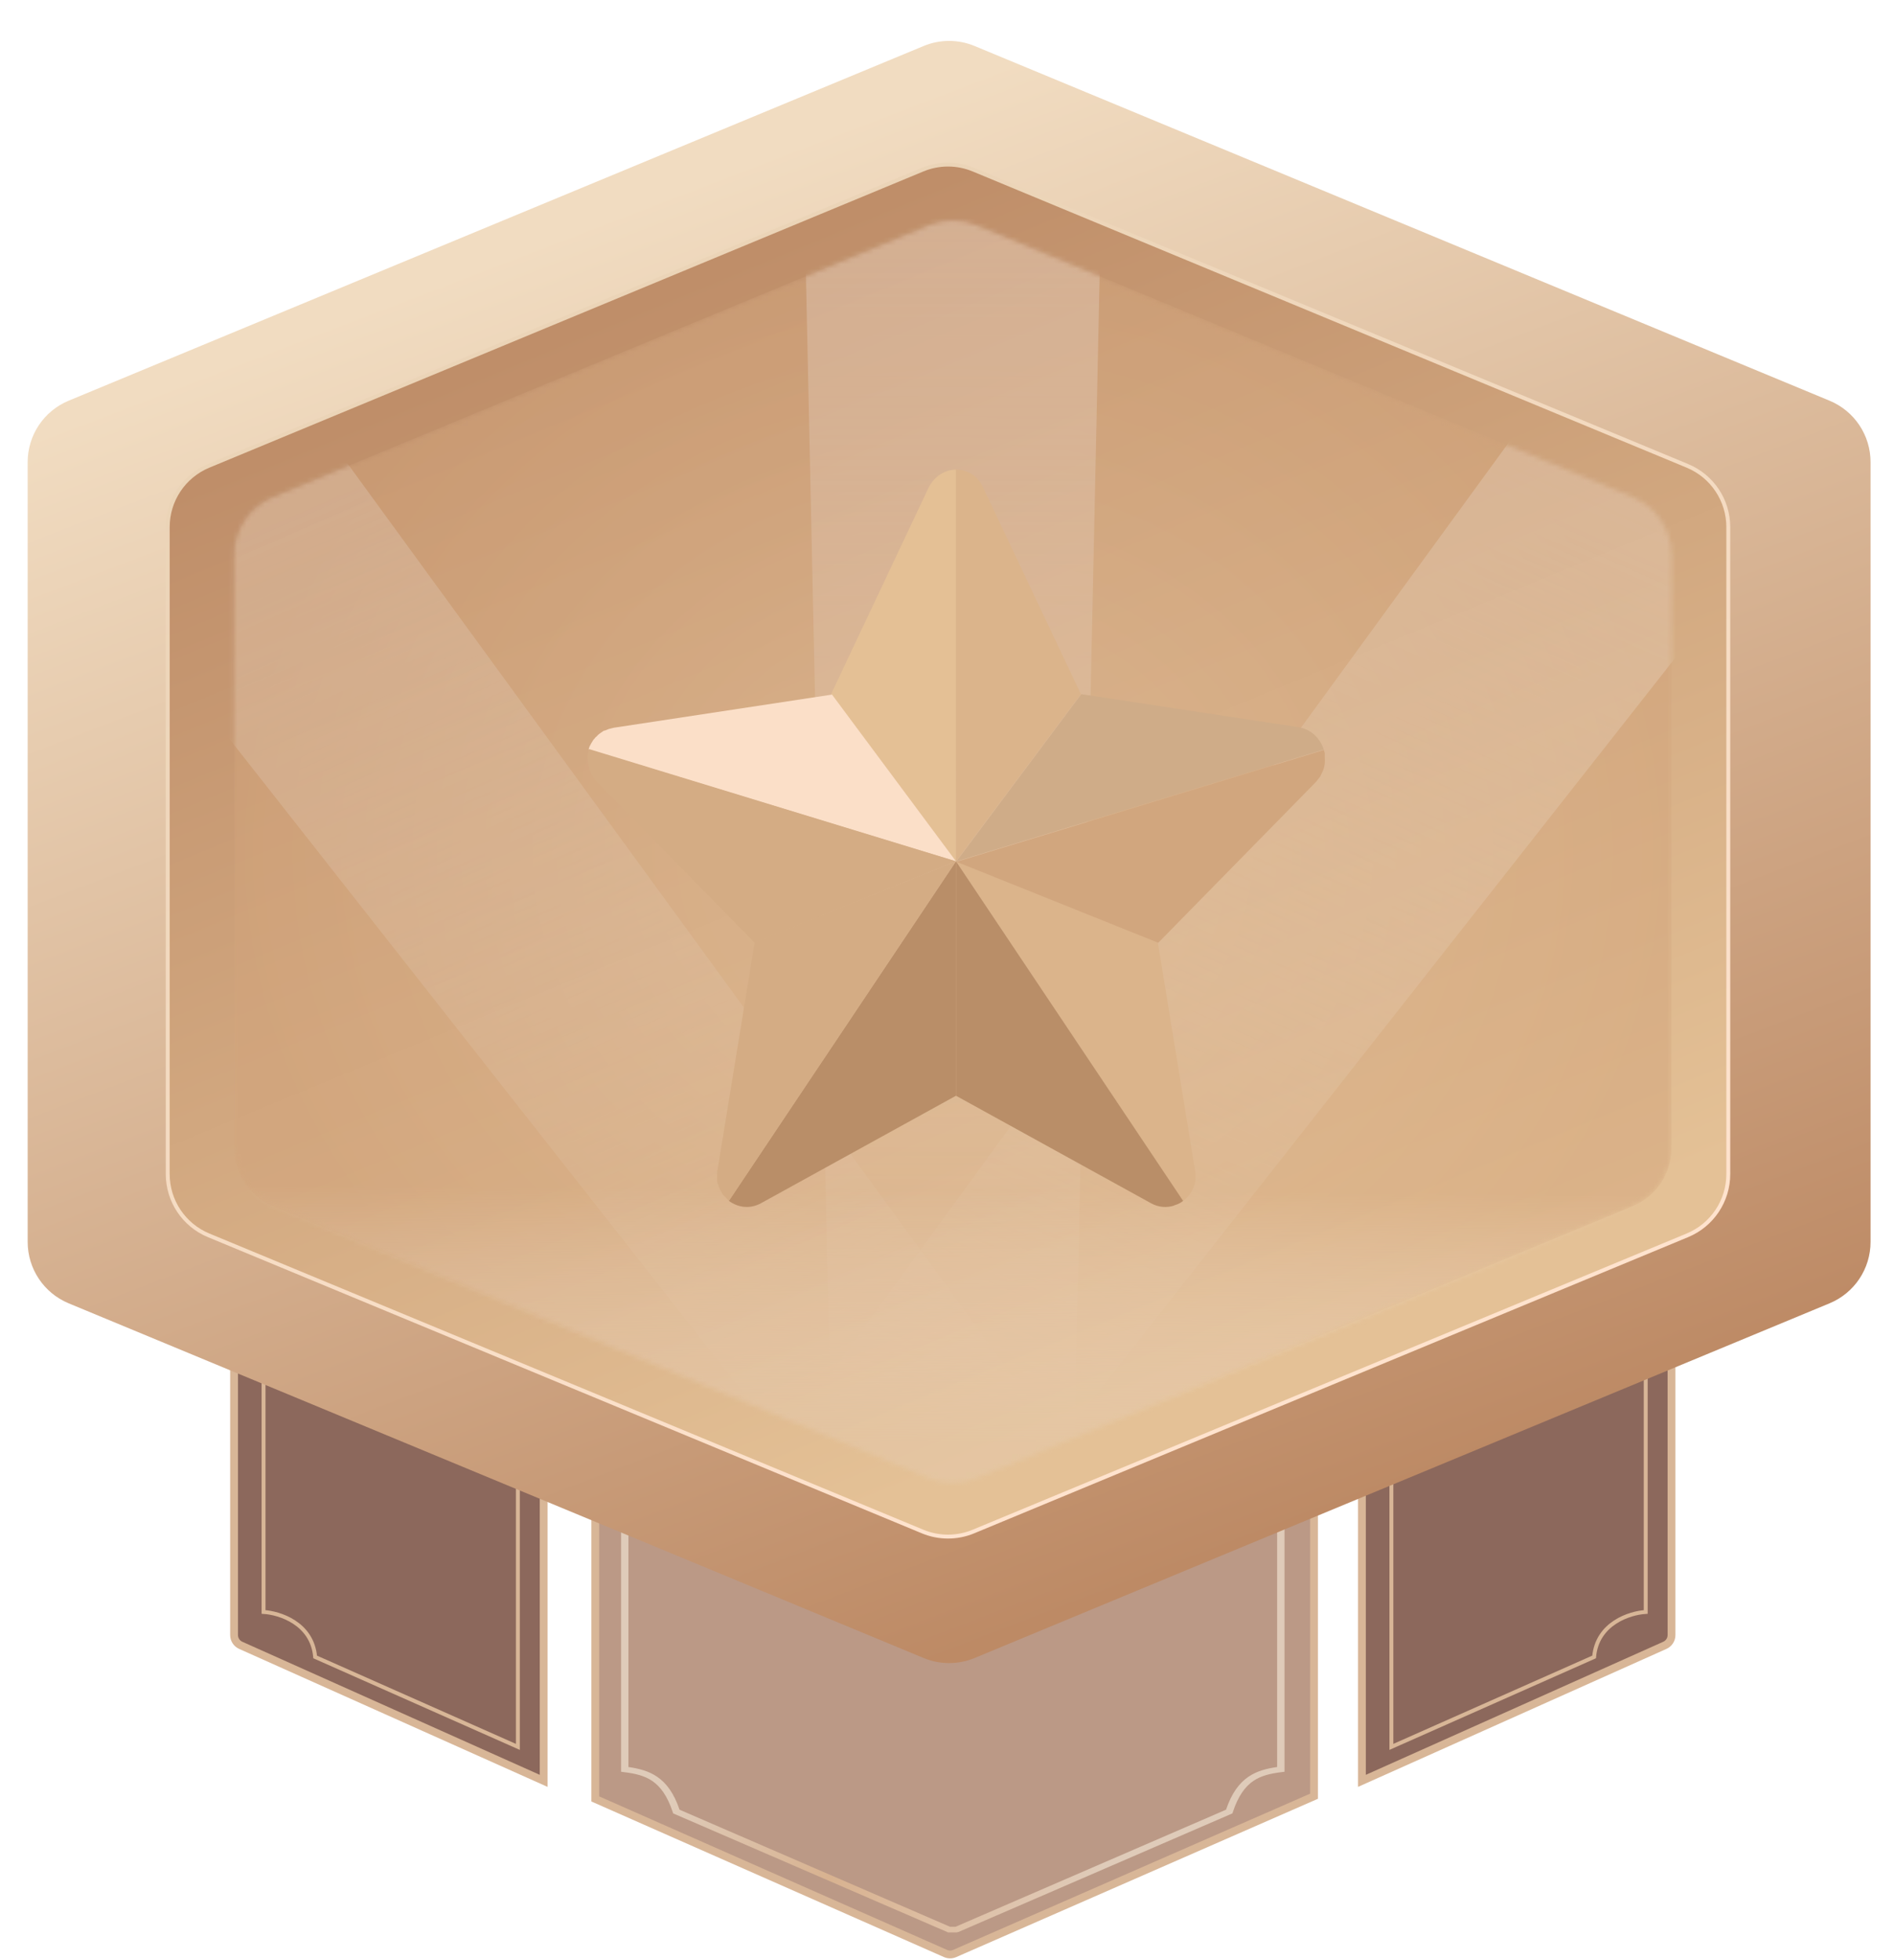 <svg width="411" height="425" viewBox="0 0 411 425" fill="none" xmlns="http://www.w3.org/2000/svg">
<path d="M129.108 219.088H284.995V389.465L207.043 423.57C206.416 423.844 205.703 423.843 205.077 423.567L129.108 390.05V219.088Z" fill="#BB9986" stroke="#D8B697" stroke-width="1.696"/>
<path fill-rule="evenodd" clip-rule="evenodd" d="M117.916 219.087V386.133L52.211 356.746C51.332 356.353 50.765 355.479 50.765 354.516V219.087H117.916Z" fill="#8C685C" stroke="#D8B697" stroke-width="1.696"/>
<path fill-rule="evenodd" clip-rule="evenodd" d="M295.379 219.088V386.134L361.084 356.747C361.963 356.354 362.53 355.48 362.53 354.517V219.088H295.379Z" fill="#8C685C" stroke="#D8B697" stroke-width="1.696"/>
<path d="M356.934 291.614V349.513C353.47 349.716 346.382 351.951 345.743 359.264L301.776 378.767V312.336" stroke="#D8B697" stroke-width="0.848"/>
<path fill-rule="evenodd" clip-rule="evenodd" d="M276.995 323.916H278.594V384.159L277.926 384.244C275.57 384.544 273.558 384.977 271.832 386.154C270.1 387.336 268.557 389.337 267.378 392.933L267.295 393.186L207.894 418.89L207.448 418.992V418.993H205.638L146.001 393.187L145.918 392.934C144.739 389.338 143.196 387.337 141.464 386.155C139.738 384.978 137.726 384.544 135.37 384.245L134.703 384.16V323.916H136.301V383.133C138.508 383.448 140.648 383.963 142.53 385.247C144.547 386.623 146.174 388.816 147.384 392.384L206.06 417.774H207.235L265.912 392.383C267.123 388.816 268.749 386.622 270.766 385.246C272.648 383.962 274.788 383.448 276.995 383.132V323.916Z" fill="url(#paint0_linear_281_63)"/>
<path d="M57.161 291.614V349.513C60.625 349.716 67.713 351.951 68.352 359.264L112.319 378.767V312.336" stroke="#D8B697" stroke-width="0.848"/>
<g filter="url(#filter0_d_281_63)">
<path d="M200.327 3.19L14.892 80.097C9.509 82.33 6 87.584 6 93.412L6 262.493C6 268.32 9.509 273.574 14.892 275.807L200.327 352.715C203.863 354.181 207.836 354.181 211.371 352.715L396.806 275.807C402.189 273.574 405.698 268.32 405.698 262.493L405.698 93.412C405.698 87.584 402.189 82.33 396.806 80.097L211.371 3.19C207.836 1.723 203.863 1.723 200.327 3.19Z" fill="url(#paint1_linear_281_63)"/>
<path d="M200.109 29.998L45.236 94.23C39.874 96.454 36.378 101.689 36.378 107.494L36.378 247.795C36.378 253.601 39.874 258.835 45.236 261.059L200.109 325.292C203.631 326.752 207.59 326.752 211.112 325.292L365.984 261.059C371.347 258.835 374.843 253.601 374.843 247.795L374.843 107.494C374.843 101.689 371.347 96.454 365.984 94.23L211.112 29.998C207.59 28.537 203.631 28.537 200.109 29.998Z" fill="url(#paint2_linear_281_63)"/>
<g filter="url(#filter1_f_281_63)">
<path d="M200.109 29.998L45.236 94.23C39.874 96.454 36.378 101.689 36.378 107.494L36.378 247.795C36.378 253.601 39.874 258.835 45.236 261.059L200.109 325.292C203.631 326.752 207.59 326.752 211.112 325.292L365.984 261.059C371.347 258.835 374.843 253.601 374.843 247.795L374.843 107.494C374.843 101.689 371.347 96.454 365.984 94.23L211.112 29.998C207.59 28.537 203.631 28.537 200.109 29.998Z" stroke="url(#paint3_linear_281_63)" stroke-width="0.848"/>
</g>
<g opacity="0.5">
<mask id="mask0_281_63" style="mask-type:alpha" maskUnits="userSpaceOnUse" x="50" y="41" width="313" height="274">
<path d="M201.419 42.072L59.196 101.004C54.093 103.119 50.765 108.099 50.765 113.623L50.765 242.14C50.765 247.664 54.093 252.645 59.196 254.759L201.419 313.692C204.767 315.079 208.529 315.079 211.877 313.692L354.1 254.759C359.203 252.645 362.53 247.664 362.53 242.14L362.53 113.623C362.53 108.099 359.203 103.119 354.1 101.004L211.877 42.072C208.529 40.684 204.767 40.684 201.419 42.072Z" fill="#A6D3DE"/>
</mask>
<g mask="url(#mask0_281_63)">
<path d="M201.419 42.072L59.196 101.004C54.093 103.119 50.765 108.099 50.765 113.623L50.765 242.14C50.765 247.664 54.093 252.645 59.196 254.759L201.419 313.692C204.767 315.079 208.529 315.079 211.877 313.692L354.1 254.759C359.203 252.645 362.53 247.664 362.53 242.14L362.53 113.623C362.53 108.099 359.203 103.119 354.1 101.004L211.877 42.072C208.529 40.684 204.767 40.684 201.419 42.072Z" fill="url(#paint4_radial_281_63)"/>
<path opacity="0.5" d="M180.588 321.31L174.396 34.441H238.899L232.706 321.31H180.588Z" fill="url(#paint5_linear_281_63)"/>
<path opacity="0.5" d="M179.759 318.765L-13.737 72.689L42.124 48.101L224.895 298.897L179.759 318.765Z" fill="url(#paint6_linear_281_63)"/>
<path opacity="0.5" d="M174.383 298.898L357.155 48.102L413.016 72.69L219.519 318.766L174.383 298.898Z" fill="url(#paint7_linear_281_63)"/>
<rect x="50.765" y="161.483" width="311.765" height="154.363" fill="url(#paint8_linear_281_63)"/>
<g filter="url(#filter2_i_281_63)">
<path d="M201.419 42.072L59.196 101.004C54.093 103.119 50.765 108.099 50.765 113.623L50.765 242.14C50.765 247.664 54.093 252.645 59.196 254.759L201.419 313.692C204.767 315.079 208.529 315.079 211.877 313.692L354.1 254.759C359.203 252.645 362.53 247.664 362.53 242.14L362.53 113.623C362.53 108.099 359.203 103.119 354.1 101.004L211.877 42.072C208.529 40.684 204.767 40.684 201.419 42.072Z" fill="#F5C4AF" fill-opacity="0.03"/>
</g>
</g>
</g>
</g>
<g filter="url(#filter3_d_281_63)">
<path d="M205.341 98.825V183.75L178.255 147.502L199.45 102.631C200.73 100.165 203.087 98.825 205.341 98.825Z" fill="#E4C095"/>
<path d="M285.116 159.522L205.437 183.758L232.515 147.511L279.814 154.696C282.469 155.206 284.331 157.154 285.116 159.522Z" fill="#CFAC88"/>
<path d="M254.605 257.378L205.351 183.749L249.114 201.309L257.158 250.604C257.74 253.481 256.561 255.939 254.605 257.378Z" fill="#DBB48B"/>
<path d="M205.342 183.749V234.581L163.048 257.888C160.597 259.22 158.044 258.808 156.08 257.378L205.342 183.749Z" fill="#B98E68"/>
<path d="M232.427 147.502L205.341 183.75V98.825C207.108 98.825 208.876 99.54 210.148 100.979C210.345 101.184 210.541 101.488 210.737 101.801C210.934 102.113 211.13 102.417 211.224 102.722L232.427 147.502Z" fill="#DBB48B"/>
<path d="M284.92 164.142C284.723 164.553 284.527 164.964 284.33 165.375C284.032 165.786 283.741 166.091 283.451 166.502L249.208 201.417L205.444 183.857L285.124 159.621C285.124 159.719 285.218 159.826 285.218 159.933C285.218 160.04 285.32 160.139 285.32 160.344C285.32 160.451 285.32 160.451 285.32 160.451C285.32 160.55 285.32 160.656 285.32 160.755C285.32 160.961 285.32 161.068 285.32 161.265C285.415 162.186 285.312 163.213 284.92 164.142Z" fill="#D1A67E"/>
<path d="M254.603 257.378C254.116 257.789 253.527 258.093 252.836 258.299C252.742 258.299 252.742 258.299 252.64 258.397C251.068 258.907 249.301 258.808 247.635 257.888L205.341 234.581V183.749L254.603 257.378Z" fill="#B98E68"/>
<path d="M205.34 183.749L156.085 257.378C155.991 257.271 155.889 257.172 155.795 257.066C155.7 256.967 155.598 256.86 155.496 256.753C155.402 256.655 155.3 256.548 155.103 256.342C155.001 256.243 154.907 256.137 154.805 256.03C154.703 255.923 154.711 255.931 154.711 255.824C154.616 255.726 154.514 255.619 154.514 255.512C154.318 255.208 154.121 254.895 154.027 254.591C153.933 254.492 153.933 254.279 153.831 254.081C153.736 253.876 153.736 253.769 153.634 253.572C153.54 253.366 153.54 253.062 153.54 252.856C153.54 252.758 153.54 252.544 153.54 252.445C153.54 252.24 153.54 252.034 153.54 251.829C153.54 251.418 153.54 251.007 153.634 250.596L161.678 201.301L205.34 183.749Z" fill="#D4AC84"/>
<path d="M205.342 183.75L125.663 159.514C125.663 159.415 125.757 159.309 125.757 159.202C125.851 158.996 125.851 158.791 125.953 158.692C126.15 158.281 126.346 157.977 126.543 157.664C126.637 157.459 126.739 157.352 126.935 157.155C127.037 157.056 127.132 156.842 127.328 156.744C127.422 156.645 127.627 156.439 127.721 156.332C127.815 156.226 128.012 156.127 128.114 156.02C128.31 155.921 128.506 155.708 128.703 155.609C128.797 155.51 128.994 155.403 129.19 155.403C129.488 155.305 129.677 155.198 129.975 155.091C130.07 155.091 130.172 154.992 130.368 154.992C130.565 154.894 130.855 154.894 131.154 154.787L178.453 147.602L205.342 183.75Z" fill="#FBDFC8"/>
<path d="M205.342 183.75L161.68 201.409L127.437 166.494C127.045 166.182 126.848 165.779 126.557 165.368C126.361 164.957 126.07 164.546 125.968 164.134C125.874 163.929 125.772 163.723 125.772 163.518C125.576 162.901 125.473 162.186 125.473 161.569C125.473 161.364 125.473 161.158 125.473 160.953C125.473 160.649 125.473 160.443 125.576 160.131C125.576 160.032 125.67 159.925 125.67 159.72C125.67 159.621 125.764 159.514 125.764 159.416L205.342 183.75Z" fill="#D4AC84"/>
</g>
<defs>
<filter id="filter0_d_281_63" x="0.913" y="2.09" width="409.873" height="363.595" filterUnits="userSpaceOnUse" color-interpolation-filters="sRGB">
<feFlood flood-opacity="0" result="BackgroundImageFix"/>
<feColorMatrix in="SourceAlpha" type="matrix" values="0 0 0 0 0 0 0 0 0 0 0 0 0 0 0 0 0 0 127 0" result="hardAlpha"/>
<feOffset dy="6.783"/>
<feGaussianBlur stdDeviation="2.544"/>
<feColorMatrix type="matrix" values="0 0 0 0 0.492 0 0 0 0 0.277 0 0 0 0 0.209 0 0 0 0.54 0"/>
<feBlend mode="normal" in2="BackgroundImageFix" result="effect1_dropShadow_281_63"/>
<feBlend mode="normal" in="SourceGraphic" in2="effect1_dropShadow_281_63" result="shape"/>
</filter>
<filter id="filter1_f_281_63" x="35.445" y="27.97" width="340.331" height="299.35" filterUnits="userSpaceOnUse" color-interpolation-filters="sRGB">
<feFlood flood-opacity="0" result="BackgroundImageFix"/>
<feBlend mode="normal" in="SourceGraphic" in2="BackgroundImageFix" result="shape"/>
<feGaussianBlur stdDeviation="0.254" result="effect1_foregroundBlur_281_63"/>
</filter>
<filter id="filter2_i_281_63" x="50.765" y="41.031" width="311.765" height="273.701" filterUnits="userSpaceOnUse" color-interpolation-filters="sRGB">
<feFlood flood-opacity="0" result="BackgroundImageFix"/>
<feBlend mode="normal" in="SourceGraphic" in2="BackgroundImageFix" result="shape"/>
<feColorMatrix in="SourceAlpha" type="matrix" values="0 0 0 0 0 0 0 0 0 0 0 0 0 0 0 0 0 0 127 0" result="hardAlpha"/>
<feOffset/>
<feGaussianBlur stdDeviation="5.701"/>
<feComposite in2="hardAlpha" operator="arithmetic" k2="-1" k3="1"/>
<feColorMatrix type="matrix" values="0 0 0 0 0.283 0 0 0 0 0.159 0 0 0 0 0.057 0 0 0 1 0"/>
<feBlend mode="normal" in2="shape" result="effect1_innerShadow_281_63"/>
</filter>
<filter id="filter3_d_281_63" x="97.473" y="71.825" width="219.88" height="219.879" filterUnits="userSpaceOnUse" color-interpolation-filters="sRGB">
<feFlood flood-opacity="0" result="BackgroundImageFix"/>
<feColorMatrix in="SourceAlpha" type="matrix" values="0 0 0 0 0 0 0 0 0 0 0 0 0 0 0 0 0 0 127 0" result="hardAlpha"/>
<feOffset dx="2" dy="3"/>
<feGaussianBlur stdDeviation="15"/>
<feComposite in2="hardAlpha" operator="out"/>
<feColorMatrix type="matrix" values="0 0 0 0 0.549 0 0 0 0 0.408 0 0 0 0 0.361 0 0 0 1 0"/>
<feBlend mode="normal" in2="BackgroundImageFix" result="effect1_dropShadow_281_63"/>
<feBlend mode="normal" in="SourceGraphic" in2="effect1_dropShadow_281_63" result="shape"/>
</filter>
<linearGradient id="paint0_linear_281_63" x1="137.9" y1="351.951" x2="254.517" y2="414.654" gradientUnits="userSpaceOnUse">
<stop offset="0.192" stop-color="#DFCBB9"/>
<stop offset="0.475" stop-color="#D8B290"/>
<stop offset="0.678" stop-color="#DEBFA4"/>
<stop offset="0.866" stop-color="#DFCBB9"/>
</linearGradient>
<linearGradient id="paint1_linear_281_63" x1="121.913" y1="43.562" x2="236.129" y2="341.186" gradientUnits="userSpaceOnUse">
<stop stop-color="#F1DCC1"/>
<stop offset="1" stop-color="#BD8A65"/>
</linearGradient>
<linearGradient id="paint2_linear_281_63" x1="120.314" y1="66.113" x2="219.927" y2="307.219" gradientUnits="userSpaceOnUse">
<stop stop-color="#BF8E69"/>
<stop offset="1" stop-color="#E4C196"/>
</linearGradient>
<linearGradient id="paint3_linear_281_63" x1="137.102" y1="58.19" x2="244.867" y2="312.483" gradientUnits="userSpaceOnUse">
<stop stop-color="#EBD4B7"/>
<stop offset="1" stop-color="#FFE3CE"/>
</linearGradient>
<radialGradient id="paint4_radial_281_63" cx="0" cy="0" r="1" gradientUnits="userSpaceOnUse" gradientTransform="translate(206.648 177.882) rotate(90) scale(137.977 155.882)">
<stop stop-color="#E3C29C"/>
<stop offset="1" stop-color="#D1A479"/>
</radialGradient>
<linearGradient id="paint5_linear_281_63" x1="206.647" y1="34.441" x2="206.647" y2="321.31" gradientUnits="userSpaceOnUse">
<stop stop-color="white"/>
<stop offset="1" stop-color="#F2EDED" stop-opacity="0"/>
</linearGradient>
<linearGradient id="paint6_linear_281_63" x1="14.193" y1="60.395" x2="136.335" y2="337.879" gradientUnits="userSpaceOnUse">
<stop stop-color="white"/>
<stop offset="1" stop-color="#F2EDED" stop-opacity="0"/>
</linearGradient>
<linearGradient id="paint7_linear_281_63" x1="385.085" y1="60.396" x2="262.944" y2="337.88" gradientUnits="userSpaceOnUse">
<stop stop-color="white"/>
<stop offset="1" stop-color="#F2EDED" stop-opacity="0"/>
</linearGradient>
<linearGradient id="paint8_linear_281_63" x1="206.648" y1="228.419" x2="206.101" y2="306.285" gradientUnits="userSpaceOnUse">
<stop offset="0.292" stop-color="#FFFAF7" stop-opacity="0"/>
<stop offset="1" stop-color="#E4CBAD"/>
</linearGradient>
</defs>
</svg>
